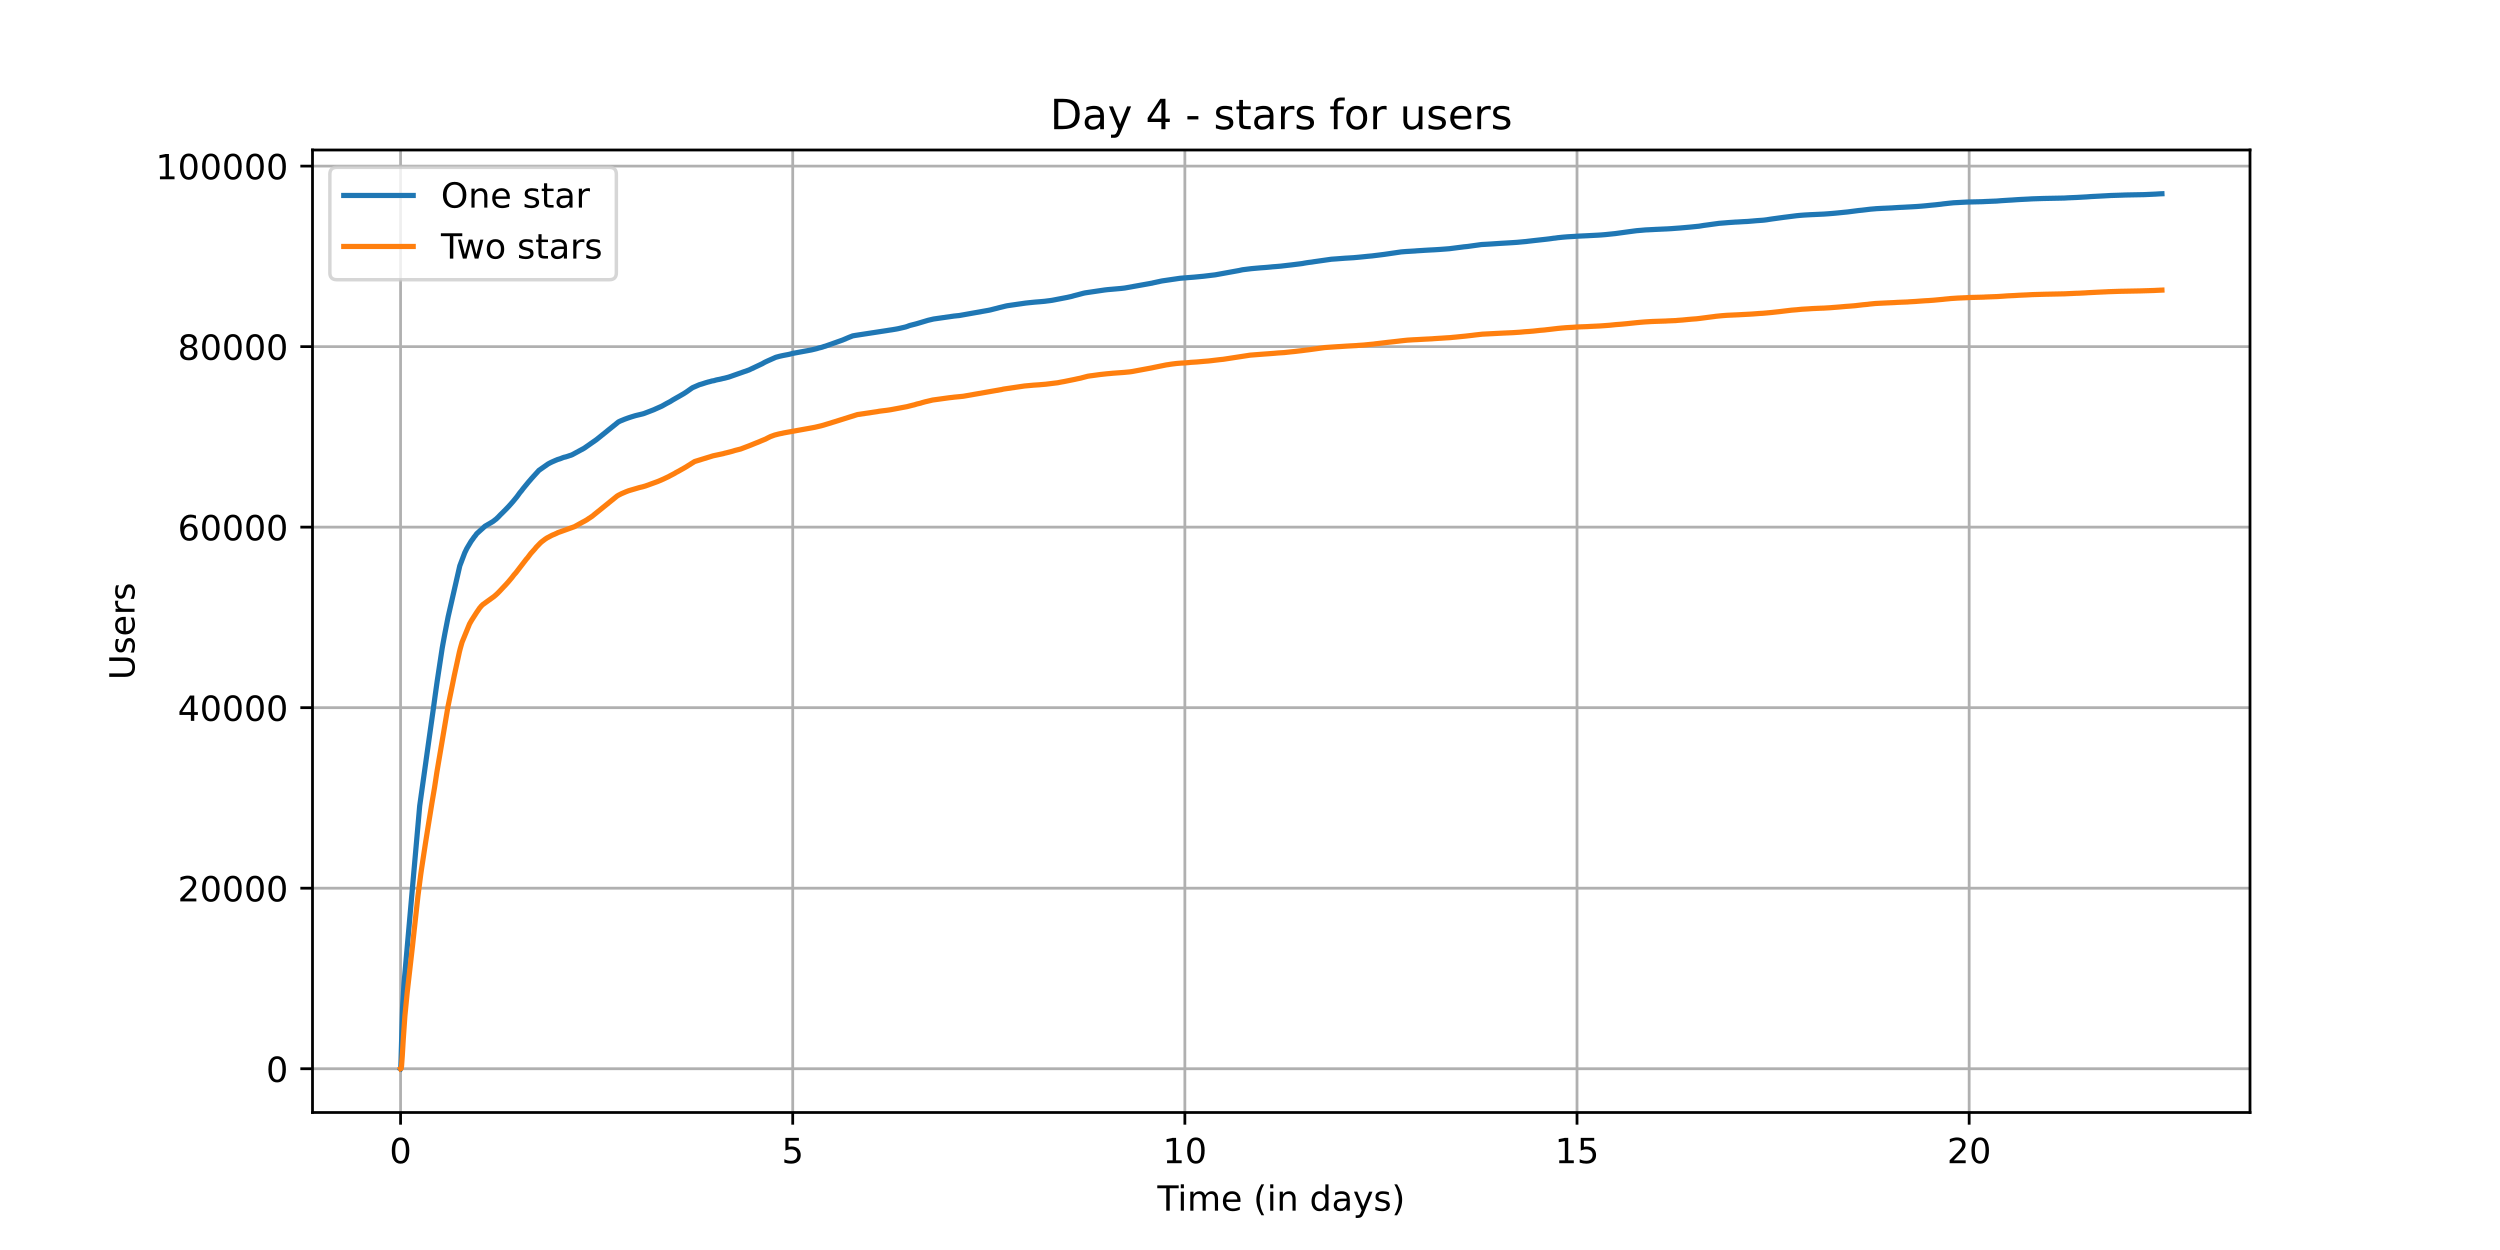 <?xml version="1.0" encoding="utf-8" standalone="no"?>
<!DOCTYPE svg PUBLIC "-//W3C//DTD SVG 1.1//EN"
  "http://www.w3.org/Graphics/SVG/1.1/DTD/svg11.dtd">
<!-- Created with matplotlib (https://matplotlib.org/) -->
<svg height="360pt" version="1.1" viewBox="0 0 720 360" width="720pt" xmlns="http://www.w3.org/2000/svg" xmlns:xlink="http://www.w3.org/1999/xlink">
 <defs>
  <style type="text/css">*{stroke-linecap:butt;stroke-linejoin:round;}</style>
 </defs>
 <g id="figure_1">
  <g id="patch_1">
   <path d="M 0 360 
L 720 360 
L 720 0 
L 0 0 
z
" style="fill:#ffffff;"/>
  </g>
  <g id="axes_1">
   <g id="patch_2">
    <path d="M 90 320.4 
L 648 320.4 
L 648 43.2 
L 90 43.2 
z
" style="fill:#ffffff;"/>
   </g>
   <g id="matplotlib.axis_1">
    <g id="xtick_1">
     <g id="line2d_1">
      <path clip-path="url(#pe12acede98)" d="M 115.364 320.4 
L 115.364 43.2 
" style="fill:none;stroke:#b0b0b0;stroke-linecap:square;stroke-width:0.8;"/>
     </g>
     <g id="line2d_2">
      <defs>
       <path d="M 0 0 
L 0 3.5 
" id="m02de3c7ad0" style="stroke:#000000;stroke-width:0.8;"/>
      </defs>
      <g>
       <use style="stroke:#000000;stroke-width:0.8;" x="115.364" xlink:href="#m02de3c7ad0" y="320.4"/>
      </g>
     </g>
     <g id="text_1">
      <!-- 0 -->
      <g transform="translate(112.182 334.998)scale(0.1 -0.1)">
       <defs>
        <path d="M 31.781 66.406 
Q 24.172 66.406 20.328 58.906 
Q 16.5 51.422 16.5 36.375 
Q 16.5 21.391 20.328 13.891 
Q 24.172 6.391 31.781 6.391 
Q 39.453 6.391 43.281 13.891 
Q 47.125 21.391 47.125 36.375 
Q 47.125 51.422 43.281 58.906 
Q 39.453 66.406 31.781 66.406 
z
M 31.781 74.219 
Q 44.047 74.219 50.516 64.516 
Q 56.984 54.828 56.984 36.375 
Q 56.984 17.969 50.516 8.266 
Q 44.047 -1.422 31.781 -1.422 
Q 19.531 -1.422 13.062 8.266 
Q 6.594 17.969 6.594 36.375 
Q 6.594 54.828 13.062 64.516 
Q 19.531 74.219 31.781 74.219 
z
" id="DejaVuSans-48"/>
       </defs>
       <use xlink:href="#DejaVuSans-48"/>
      </g>
     </g>
    </g>
    <g id="xtick_2">
     <g id="line2d_3">
      <path clip-path="url(#pe12acede98)" d="M 228.303 320.4 
L 228.303 43.2 
" style="fill:none;stroke:#b0b0b0;stroke-linecap:square;stroke-width:0.8;"/>
     </g>
     <g id="line2d_4">
      <g>
       <use style="stroke:#000000;stroke-width:0.8;" x="228.303" xlink:href="#m02de3c7ad0" y="320.4"/>
      </g>
     </g>
     <g id="text_2">
      <!-- 5 -->
      <g transform="translate(225.121 334.998)scale(0.1 -0.1)">
       <defs>
        <path d="M 10.797 72.906 
L 49.516 72.906 
L 49.516 64.594 
L 19.828 64.594 
L 19.828 46.734 
Q 21.969 47.469 24.109 47.828 
Q 26.266 48.188 28.422 48.188 
Q 40.625 48.188 47.75 41.5 
Q 54.891 34.812 54.891 23.391 
Q 54.891 11.625 47.562 5.094 
Q 40.234 -1.422 26.906 -1.422 
Q 22.312 -1.422 17.547 -0.641 
Q 12.797 0.141 7.719 1.703 
L 7.719 11.625 
Q 12.109 9.234 16.797 8.062 
Q 21.484 6.891 26.703 6.891 
Q 35.156 6.891 40.078 11.328 
Q 45.016 15.766 45.016 23.391 
Q 45.016 31 40.078 35.438 
Q 35.156 39.891 26.703 39.891 
Q 22.75 39.891 18.812 39.016 
Q 14.891 38.141 10.797 36.281 
z
" id="DejaVuSans-53"/>
       </defs>
       <use xlink:href="#DejaVuSans-53"/>
      </g>
     </g>
    </g>
    <g id="xtick_3">
     <g id="line2d_5">
      <path clip-path="url(#pe12acede98)" d="M 341.241 320.4 
L 341.241 43.2 
" style="fill:none;stroke:#b0b0b0;stroke-linecap:square;stroke-width:0.8;"/>
     </g>
     <g id="line2d_6">
      <g>
       <use style="stroke:#000000;stroke-width:0.8;" x="341.241" xlink:href="#m02de3c7ad0" y="320.4"/>
      </g>
     </g>
     <g id="text_3">
      <!-- 10 -->
      <g transform="translate(334.879 334.998)scale(0.1 -0.1)">
       <defs>
        <path d="M 12.406 8.297 
L 28.516 8.297 
L 28.516 63.922 
L 10.984 60.406 
L 10.984 69.391 
L 28.422 72.906 
L 38.281 72.906 
L 38.281 8.297 
L 54.391 8.297 
L 54.391 0 
L 12.406 0 
z
" id="DejaVuSans-49"/>
       </defs>
       <use xlink:href="#DejaVuSans-49"/>
       <use x="63.623" xlink:href="#DejaVuSans-48"/>
      </g>
     </g>
    </g>
    <g id="xtick_4">
     <g id="line2d_7">
      <path clip-path="url(#pe12acede98)" d="M 454.18 320.4 
L 454.18 43.2 
" style="fill:none;stroke:#b0b0b0;stroke-linecap:square;stroke-width:0.8;"/>
     </g>
     <g id="line2d_8">
      <g>
       <use style="stroke:#000000;stroke-width:0.8;" x="454.18" xlink:href="#m02de3c7ad0" y="320.4"/>
      </g>
     </g>
     <g id="text_4">
      <!-- 15 -->
      <g transform="translate(447.818 334.998)scale(0.1 -0.1)">
       <use xlink:href="#DejaVuSans-49"/>
       <use x="63.623" xlink:href="#DejaVuSans-53"/>
      </g>
     </g>
    </g>
    <g id="xtick_5">
     <g id="line2d_9">
      <path clip-path="url(#pe12acede98)" d="M 567.119 320.4 
L 567.119 43.2 
" style="fill:none;stroke:#b0b0b0;stroke-linecap:square;stroke-width:0.8;"/>
     </g>
     <g id="line2d_10">
      <g>
       <use style="stroke:#000000;stroke-width:0.8;" x="567.119" xlink:href="#m02de3c7ad0" y="320.4"/>
      </g>
     </g>
     <g id="text_5">
      <!-- 20 -->
      <g transform="translate(560.757 334.998)scale(0.1 -0.1)">
       <defs>
        <path d="M 19.188 8.297 
L 53.609 8.297 
L 53.609 0 
L 7.328 0 
L 7.328 8.297 
Q 12.938 14.109 22.625 23.891 
Q 32.328 33.688 34.812 36.531 
Q 39.547 41.844 41.422 45.531 
Q 43.312 49.219 43.312 52.781 
Q 43.312 58.594 39.234 62.25 
Q 35.156 65.922 28.609 65.922 
Q 23.969 65.922 18.812 64.312 
Q 13.672 62.703 7.812 59.422 
L 7.812 69.391 
Q 13.766 71.781 18.938 73 
Q 24.125 74.219 28.422 74.219 
Q 39.75 74.219 46.484 68.547 
Q 53.219 62.891 53.219 53.422 
Q 53.219 48.922 51.531 44.891 
Q 49.859 40.875 45.406 35.406 
Q 44.188 33.984 37.641 27.219 
Q 31.109 20.453 19.188 8.297 
z
" id="DejaVuSans-50"/>
       </defs>
       <use xlink:href="#DejaVuSans-50"/>
       <use x="63.623" xlink:href="#DejaVuSans-48"/>
      </g>
     </g>
    </g>
    <g id="text_6">
     <!-- Time (in days) -->
     <g transform="translate(333.327 348.677)scale(0.1 -0.1)">
      <defs>
       <path d="M -0.297 72.906 
L 61.375 72.906 
L 61.375 64.594 
L 35.5 64.594 
L 35.5 0 
L 25.594 0 
L 25.594 64.594 
L -0.297 64.594 
z
" id="DejaVuSans-84"/>
       <path d="M 9.422 54.688 
L 18.406 54.688 
L 18.406 0 
L 9.422 0 
z
M 9.422 75.984 
L 18.406 75.984 
L 18.406 64.594 
L 9.422 64.594 
z
" id="DejaVuSans-105"/>
       <path d="M 52 44.188 
Q 55.375 50.25 60.062 53.125 
Q 64.75 56 71.094 56 
Q 79.641 56 84.281 50.016 
Q 88.922 44.047 88.922 33.016 
L 88.922 0 
L 79.891 0 
L 79.891 32.719 
Q 79.891 40.578 77.094 44.375 
Q 74.312 48.188 68.609 48.188 
Q 61.625 48.188 57.562 43.547 
Q 53.516 38.922 53.516 30.906 
L 53.516 0 
L 44.484 0 
L 44.484 32.719 
Q 44.484 40.625 41.703 44.406 
Q 38.922 48.188 33.109 48.188 
Q 26.219 48.188 22.156 43.531 
Q 18.109 38.875 18.109 30.906 
L 18.109 0 
L 9.078 0 
L 9.078 54.688 
L 18.109 54.688 
L 18.109 46.188 
Q 21.188 51.219 25.484 53.609 
Q 29.781 56 35.688 56 
Q 41.656 56 45.828 52.969 
Q 50 49.953 52 44.188 
z
" id="DejaVuSans-109"/>
       <path d="M 56.203 29.594 
L 56.203 25.203 
L 14.891 25.203 
Q 15.484 15.922 20.484 11.062 
Q 25.484 6.203 34.422 6.203 
Q 39.594 6.203 44.453 7.469 
Q 49.312 8.734 54.109 11.281 
L 54.109 2.781 
Q 49.266 0.734 44.188 -0.344 
Q 39.109 -1.422 33.891 -1.422 
Q 20.797 -1.422 13.156 6.188 
Q 5.516 13.812 5.516 26.812 
Q 5.516 40.234 12.766 48.109 
Q 20.016 56 32.328 56 
Q 43.359 56 49.781 48.891 
Q 56.203 41.797 56.203 29.594 
z
M 47.219 32.234 
Q 47.125 39.594 43.094 43.984 
Q 39.062 48.391 32.422 48.391 
Q 24.906 48.391 20.391 44.141 
Q 15.875 39.891 15.188 32.172 
z
" id="DejaVuSans-101"/>
       <path id="DejaVuSans-32"/>
       <path d="M 31 75.875 
Q 24.469 64.656 21.281 53.656 
Q 18.109 42.672 18.109 31.391 
Q 18.109 20.125 21.312 9.062 
Q 24.516 -2 31 -13.188 
L 23.188 -13.188 
Q 15.875 -1.703 12.234 9.375 
Q 8.594 20.453 8.594 31.391 
Q 8.594 42.281 12.203 53.312 
Q 15.828 64.359 23.188 75.875 
z
" id="DejaVuSans-40"/>
       <path d="M 54.891 33.016 
L 54.891 0 
L 45.906 0 
L 45.906 32.719 
Q 45.906 40.484 42.875 44.328 
Q 39.844 48.188 33.797 48.188 
Q 26.516 48.188 22.312 43.547 
Q 18.109 38.922 18.109 30.906 
L 18.109 0 
L 9.078 0 
L 9.078 54.688 
L 18.109 54.688 
L 18.109 46.188 
Q 21.344 51.125 25.703 53.562 
Q 30.078 56 35.797 56 
Q 45.219 56 50.047 50.172 
Q 54.891 44.344 54.891 33.016 
z
" id="DejaVuSans-110"/>
       <path d="M 45.406 46.391 
L 45.406 75.984 
L 54.391 75.984 
L 54.391 0 
L 45.406 0 
L 45.406 8.203 
Q 42.578 3.328 38.25 0.953 
Q 33.938 -1.422 27.875 -1.422 
Q 17.969 -1.422 11.734 6.484 
Q 5.516 14.406 5.516 27.297 
Q 5.516 40.188 11.734 48.094 
Q 17.969 56 27.875 56 
Q 33.938 56 38.25 53.625 
Q 42.578 51.266 45.406 46.391 
z
M 14.797 27.297 
Q 14.797 17.391 18.875 11.75 
Q 22.953 6.109 30.078 6.109 
Q 37.203 6.109 41.297 11.75 
Q 45.406 17.391 45.406 27.297 
Q 45.406 37.203 41.297 42.844 
Q 37.203 48.484 30.078 48.484 
Q 22.953 48.484 18.875 42.844 
Q 14.797 37.203 14.797 27.297 
z
" id="DejaVuSans-100"/>
       <path d="M 34.281 27.484 
Q 23.391 27.484 19.188 25 
Q 14.984 22.516 14.984 16.5 
Q 14.984 11.719 18.141 8.906 
Q 21.297 6.109 26.703 6.109 
Q 34.188 6.109 38.703 11.406 
Q 43.219 16.703 43.219 25.484 
L 43.219 27.484 
z
M 52.203 31.203 
L 52.203 0 
L 43.219 0 
L 43.219 8.297 
Q 40.141 3.328 35.547 0.953 
Q 30.953 -1.422 24.312 -1.422 
Q 15.922 -1.422 10.953 3.297 
Q 6 8.016 6 15.922 
Q 6 25.141 12.172 29.828 
Q 18.359 34.516 30.609 34.516 
L 43.219 34.516 
L 43.219 35.406 
Q 43.219 41.609 39.141 45 
Q 35.062 48.391 27.688 48.391 
Q 23 48.391 18.547 47.266 
Q 14.109 46.141 10.016 43.891 
L 10.016 52.203 
Q 14.938 54.109 19.578 55.047 
Q 24.219 56 28.609 56 
Q 40.484 56 46.344 49.844 
Q 52.203 43.703 52.203 31.203 
z
" id="DejaVuSans-97"/>
       <path d="M 32.172 -5.078 
Q 28.375 -14.844 24.75 -17.812 
Q 21.141 -20.797 15.094 -20.797 
L 7.906 -20.797 
L 7.906 -13.281 
L 13.188 -13.281 
Q 16.891 -13.281 18.938 -11.516 
Q 21 -9.766 23.484 -3.219 
L 25.094 0.875 
L 2.984 54.688 
L 12.5 54.688 
L 29.594 11.922 
L 46.688 54.688 
L 56.203 54.688 
z
" id="DejaVuSans-121"/>
       <path d="M 44.281 53.078 
L 44.281 44.578 
Q 40.484 46.531 36.375 47.5 
Q 32.281 48.484 27.875 48.484 
Q 21.188 48.484 17.844 46.438 
Q 14.5 44.391 14.5 40.281 
Q 14.5 37.156 16.891 35.375 
Q 19.281 33.594 26.516 31.984 
L 29.594 31.297 
Q 39.156 29.25 43.188 25.516 
Q 47.219 21.781 47.219 15.094 
Q 47.219 7.469 41.188 3.016 
Q 35.156 -1.422 24.609 -1.422 
Q 20.219 -1.422 15.453 -0.562 
Q 10.688 0.297 5.422 2 
L 5.422 11.281 
Q 10.406 8.688 15.234 7.391 
Q 20.062 6.109 24.812 6.109 
Q 31.156 6.109 34.562 8.281 
Q 37.984 10.453 37.984 14.406 
Q 37.984 18.062 35.516 20.016 
Q 33.062 21.969 24.703 23.781 
L 21.578 24.516 
Q 13.234 26.266 9.516 29.906 
Q 5.812 33.547 5.812 39.891 
Q 5.812 47.609 11.281 51.797 
Q 16.75 56 26.812 56 
Q 31.781 56 36.172 55.266 
Q 40.578 54.547 44.281 53.078 
z
" id="DejaVuSans-115"/>
       <path d="M 8.016 75.875 
L 15.828 75.875 
Q 23.141 64.359 26.781 53.312 
Q 30.422 42.281 30.422 31.391 
Q 30.422 20.453 26.781 9.375 
Q 23.141 -1.703 15.828 -13.188 
L 8.016 -13.188 
Q 14.5 -2 17.703 9.062 
Q 20.906 20.125 20.906 31.391 
Q 20.906 42.672 17.703 53.656 
Q 14.5 64.656 8.016 75.875 
z
" id="DejaVuSans-41"/>
      </defs>
      <use xlink:href="#DejaVuSans-84"/>
      <use x="57.959" xlink:href="#DejaVuSans-105"/>
      <use x="85.742" xlink:href="#DejaVuSans-109"/>
      <use x="183.154" xlink:href="#DejaVuSans-101"/>
      <use x="244.678" xlink:href="#DejaVuSans-32"/>
      <use x="276.465" xlink:href="#DejaVuSans-40"/>
      <use x="315.479" xlink:href="#DejaVuSans-105"/>
      <use x="343.262" xlink:href="#DejaVuSans-110"/>
      <use x="406.641" xlink:href="#DejaVuSans-32"/>
      <use x="438.428" xlink:href="#DejaVuSans-100"/>
      <use x="501.904" xlink:href="#DejaVuSans-97"/>
      <use x="563.184" xlink:href="#DejaVuSans-121"/>
      <use x="622.363" xlink:href="#DejaVuSans-115"/>
      <use x="674.463" xlink:href="#DejaVuSans-41"/>
     </g>
    </g>
   </g>
   <g id="matplotlib.axis_2">
    <g id="ytick_1">
     <g id="line2d_11">
      <path clip-path="url(#pe12acede98)" d="M 90 307.8 
L 648 307.8 
" style="fill:none;stroke:#b0b0b0;stroke-linecap:square;stroke-width:0.8;"/>
     </g>
     <g id="line2d_12">
      <defs>
       <path d="M 0 0 
L -3.5 0 
" id="m8608acb007" style="stroke:#000000;stroke-width:0.8;"/>
      </defs>
      <g>
       <use style="stroke:#000000;stroke-width:0.8;" x="90" xlink:href="#m8608acb007" y="307.8"/>
      </g>
     </g>
     <g id="text_7">
      <!-- 0 -->
      <g transform="translate(76.638 311.599)scale(0.1 -0.1)">
       <use xlink:href="#DejaVuSans-48"/>
      </g>
     </g>
    </g>
    <g id="ytick_2">
     <g id="line2d_13">
      <path clip-path="url(#pe12acede98)" d="M 90 255.807 
L 648 255.807 
" style="fill:none;stroke:#b0b0b0;stroke-linecap:square;stroke-width:0.8;"/>
     </g>
     <g id="line2d_14">
      <g>
       <use style="stroke:#000000;stroke-width:0.8;" x="90" xlink:href="#m8608acb007" y="255.807"/>
      </g>
     </g>
     <g id="text_8">
      <!-- 20000 -->
      <g transform="translate(51.188 259.606)scale(0.1 -0.1)">
       <use xlink:href="#DejaVuSans-50"/>
       <use x="63.623" xlink:href="#DejaVuSans-48"/>
       <use x="127.246" xlink:href="#DejaVuSans-48"/>
       <use x="190.869" xlink:href="#DejaVuSans-48"/>
       <use x="254.492" xlink:href="#DejaVuSans-48"/>
      </g>
     </g>
    </g>
    <g id="ytick_3">
     <g id="line2d_15">
      <path clip-path="url(#pe12acede98)" d="M 90 203.814 
L 648 203.814 
" style="fill:none;stroke:#b0b0b0;stroke-linecap:square;stroke-width:0.8;"/>
     </g>
     <g id="line2d_16">
      <g>
       <use style="stroke:#000000;stroke-width:0.8;" x="90" xlink:href="#m8608acb007" y="203.814"/>
      </g>
     </g>
     <g id="text_9">
      <!-- 40000 -->
      <g transform="translate(51.188 207.613)scale(0.1 -0.1)">
       <defs>
        <path d="M 37.797 64.312 
L 12.891 25.391 
L 37.797 25.391 
z
M 35.203 72.906 
L 47.609 72.906 
L 47.609 25.391 
L 58.016 25.391 
L 58.016 17.188 
L 47.609 17.188 
L 47.609 0 
L 37.797 0 
L 37.797 17.188 
L 4.891 17.188 
L 4.891 26.703 
z
" id="DejaVuSans-52"/>
       </defs>
       <use xlink:href="#DejaVuSans-52"/>
       <use x="63.623" xlink:href="#DejaVuSans-48"/>
       <use x="127.246" xlink:href="#DejaVuSans-48"/>
       <use x="190.869" xlink:href="#DejaVuSans-48"/>
       <use x="254.492" xlink:href="#DejaVuSans-48"/>
      </g>
     </g>
    </g>
    <g id="ytick_4">
     <g id="line2d_17">
      <path clip-path="url(#pe12acede98)" d="M 90 151.821 
L 648 151.821 
" style="fill:none;stroke:#b0b0b0;stroke-linecap:square;stroke-width:0.8;"/>
     </g>
     <g id="line2d_18">
      <g>
       <use style="stroke:#000000;stroke-width:0.8;" x="90" xlink:href="#m8608acb007" y="151.821"/>
      </g>
     </g>
     <g id="text_10">
      <!-- 60000 -->
      <g transform="translate(51.188 155.62)scale(0.1 -0.1)">
       <defs>
        <path d="M 33.016 40.375 
Q 26.375 40.375 22.484 35.828 
Q 18.609 31.297 18.609 23.391 
Q 18.609 15.531 22.484 10.953 
Q 26.375 6.391 33.016 6.391 
Q 39.656 6.391 43.531 10.953 
Q 47.406 15.531 47.406 23.391 
Q 47.406 31.297 43.531 35.828 
Q 39.656 40.375 33.016 40.375 
z
M 52.594 71.297 
L 52.594 62.312 
Q 48.875 64.062 45.094 64.984 
Q 41.312 65.922 37.594 65.922 
Q 27.828 65.922 22.672 59.328 
Q 17.531 52.734 16.797 39.406 
Q 19.672 43.656 24.016 45.922 
Q 28.375 48.188 33.594 48.188 
Q 44.578 48.188 50.953 41.516 
Q 57.328 34.859 57.328 23.391 
Q 57.328 12.156 50.688 5.359 
Q 44.047 -1.422 33.016 -1.422 
Q 20.359 -1.422 13.672 8.266 
Q 6.984 17.969 6.984 36.375 
Q 6.984 53.656 15.188 63.938 
Q 23.391 74.219 37.203 74.219 
Q 40.922 74.219 44.703 73.484 
Q 48.484 72.75 52.594 71.297 
z
" id="DejaVuSans-54"/>
       </defs>
       <use xlink:href="#DejaVuSans-54"/>
       <use x="63.623" xlink:href="#DejaVuSans-48"/>
       <use x="127.246" xlink:href="#DejaVuSans-48"/>
       <use x="190.869" xlink:href="#DejaVuSans-48"/>
       <use x="254.492" xlink:href="#DejaVuSans-48"/>
      </g>
     </g>
    </g>
    <g id="ytick_5">
     <g id="line2d_19">
      <path clip-path="url(#pe12acede98)" d="M 90 99.828 
L 648 99.828 
" style="fill:none;stroke:#b0b0b0;stroke-linecap:square;stroke-width:0.8;"/>
     </g>
     <g id="line2d_20">
      <g>
       <use style="stroke:#000000;stroke-width:0.8;" x="90" xlink:href="#m8608acb007" y="99.828"/>
      </g>
     </g>
     <g id="text_11">
      <!-- 80000 -->
      <g transform="translate(51.188 103.627)scale(0.1 -0.1)">
       <defs>
        <path d="M 31.781 34.625 
Q 24.75 34.625 20.719 30.859 
Q 16.703 27.094 16.703 20.516 
Q 16.703 13.922 20.719 10.156 
Q 24.75 6.391 31.781 6.391 
Q 38.812 6.391 42.859 10.172 
Q 46.922 13.969 46.922 20.516 
Q 46.922 27.094 42.891 30.859 
Q 38.875 34.625 31.781 34.625 
z
M 21.922 38.812 
Q 15.578 40.375 12.031 44.719 
Q 8.5 49.078 8.5 55.328 
Q 8.5 64.062 14.719 69.141 
Q 20.953 74.219 31.781 74.219 
Q 42.672 74.219 48.875 69.141 
Q 55.078 64.062 55.078 55.328 
Q 55.078 49.078 51.531 44.719 
Q 48 40.375 41.703 38.812 
Q 48.828 37.156 52.797 32.312 
Q 56.781 27.484 56.781 20.516 
Q 56.781 9.906 50.312 4.234 
Q 43.844 -1.422 31.781 -1.422 
Q 19.734 -1.422 13.25 4.234 
Q 6.781 9.906 6.781 20.516 
Q 6.781 27.484 10.781 32.312 
Q 14.797 37.156 21.922 38.812 
z
M 18.312 54.391 
Q 18.312 48.734 21.844 45.562 
Q 25.391 42.391 31.781 42.391 
Q 38.141 42.391 41.719 45.562 
Q 45.312 48.734 45.312 54.391 
Q 45.312 60.062 41.719 63.234 
Q 38.141 66.406 31.781 66.406 
Q 25.391 66.406 21.844 63.234 
Q 18.312 60.062 18.312 54.391 
z
" id="DejaVuSans-56"/>
       </defs>
       <use xlink:href="#DejaVuSans-56"/>
       <use x="63.623" xlink:href="#DejaVuSans-48"/>
       <use x="127.246" xlink:href="#DejaVuSans-48"/>
       <use x="190.869" xlink:href="#DejaVuSans-48"/>
       <use x="254.492" xlink:href="#DejaVuSans-48"/>
      </g>
     </g>
    </g>
    <g id="ytick_6">
     <g id="line2d_21">
      <path clip-path="url(#pe12acede98)" d="M 90 47.835 
L 648 47.835 
" style="fill:none;stroke:#b0b0b0;stroke-linecap:square;stroke-width:0.8;"/>
     </g>
     <g id="line2d_22">
      <g>
       <use style="stroke:#000000;stroke-width:0.8;" x="90" xlink:href="#m8608acb007" y="47.835"/>
      </g>
     </g>
     <g id="text_12">
      <!-- 100000 -->
      <g transform="translate(44.825 51.634)scale(0.1 -0.1)">
       <use xlink:href="#DejaVuSans-49"/>
       <use x="63.623" xlink:href="#DejaVuSans-48"/>
       <use x="127.246" xlink:href="#DejaVuSans-48"/>
       <use x="190.869" xlink:href="#DejaVuSans-48"/>
       <use x="254.492" xlink:href="#DejaVuSans-48"/>
       <use x="318.115" xlink:href="#DejaVuSans-48"/>
      </g>
     </g>
    </g>
    <g id="text_13">
     <!-- Users -->
     <g transform="translate(38.745 195.801)rotate(-90)scale(0.1 -0.1)">
      <defs>
       <path d="M 8.688 72.906 
L 18.609 72.906 
L 18.609 28.609 
Q 18.609 16.891 22.844 11.734 
Q 27.094 6.594 36.625 6.594 
Q 46.094 6.594 50.344 11.734 
Q 54.594 16.891 54.594 28.609 
L 54.594 72.906 
L 64.5 72.906 
L 64.5 27.391 
Q 64.5 13.141 57.438 5.859 
Q 50.391 -1.422 36.625 -1.422 
Q 22.797 -1.422 15.734 5.859 
Q 8.688 13.141 8.688 27.391 
z
" id="DejaVuSans-85"/>
       <path d="M 41.109 46.297 
Q 39.594 47.172 37.812 47.578 
Q 36.031 48 33.891 48 
Q 26.266 48 22.188 43.047 
Q 18.109 38.094 18.109 28.812 
L 18.109 0 
L 9.078 0 
L 9.078 54.688 
L 18.109 54.688 
L 18.109 46.188 
Q 20.953 51.172 25.484 53.578 
Q 30.031 56 36.531 56 
Q 37.453 56 38.578 55.875 
Q 39.703 55.766 41.062 55.516 
z
" id="DejaVuSans-114"/>
      </defs>
      <use xlink:href="#DejaVuSans-85"/>
      <use x="73.193" xlink:href="#DejaVuSans-115"/>
      <use x="125.293" xlink:href="#DejaVuSans-101"/>
      <use x="186.816" xlink:href="#DejaVuSans-114"/>
      <use x="227.93" xlink:href="#DejaVuSans-115"/>
     </g>
    </g>
   </g>
   <g id="line2d_23">
    <path clip-path="url(#pe12acede98)" d="M 115.364 307.8 
L 115.41 307.709 
L 115.488 305.629 
L 115.938 290.12 
L 116.343 283.379 
L 120.871 232.098 
L 123.557 212.939 
L 124.797 204.167 
L 125.376 199.951 
L 125.889 196.324 
L 127.342 186.726 
L 127.506 185.79 
L 128.118 182.468 
L 129.065 177.622 
L 132.42 162.963 
L 133.851 159.193 
L 134.458 157.946 
L 135.609 156.014 
L 135.702 155.868 
L 136.044 155.398 
L 136.16 155.245 
L 136.548 154.678 
L 136.92 154.231 
L 137.293 153.708 
L 139.686 151.54 
L 140.33 151.171 
L 140.602 150.999 
L 140.804 150.895 
L 141.285 150.607 
L 141.642 150.394 
L 142.009 150.167 
L 142.433 149.84 
L 142.682 149.64 
L 142.899 149.486 
L 143.271 149.12 
L 143.473 148.935 
L 143.768 148.623 
L 144.279 148.093 
L 144.466 147.921 
L 145.74 146.642 
L 146.561 145.782 
L 147.73 144.464 
L 148.647 143.343 
L 148.765 143.203 
L 149.138 142.709 
L 149.681 141.95 
L 149.991 141.573 
L 150.217 141.31 
L 150.643 140.733 
L 152.083 138.979 
L 152.319 138.698 
L 152.798 138.152 
L 152.971 137.939 
L 153.716 137.109 
L 155.113 135.578 
L 155.192 135.477 
L 157.868 133.605 
L 158.07 133.501 
L 158.357 133.345 
L 158.916 133.067 
L 159.987 132.596 
L 160.251 132.487 
L 160.561 132.355 
L 161.261 132.141 
L 161.556 132.032 
L 162.006 131.848 
L 162.41 131.705 
L 162.901 131.595 
L 163.551 131.393 
L 164.142 131.187 
L 164.391 131.122 
L 164.826 130.94 
L 168.152 129.136 
L 168.354 129.006 
L 171.759 126.625 
L 171.992 126.443 
L 178.101 121.519 
L 178.318 121.413 
L 178.63 121.259 
L 179.92 120.729 
L 180.464 120.531 
L 180.651 120.461 
L 181.257 120.251 
L 181.956 120.024 
L 182.764 119.777 
L 183.106 119.679 
L 184.583 119.325 
L 185.065 119.206 
L 185.454 119.096 
L 187.909 118.153 
L 188.376 117.971 
L 188.594 117.864 
L 190.521 117.009 
L 190.723 116.907 
L 191.952 116.211 
L 192.574 115.888 
L 193.056 115.631 
L 193.445 115.384 
L 193.756 115.186 
L 195.139 114.396 
L 195.434 114.235 
L 196.927 113.372 
L 197.643 112.909 
L 197.969 112.686 
L 199.104 111.885 
L 199.462 111.648 
L 201.188 110.897 
L 201.437 110.79 
L 201.997 110.632 
L 202.712 110.403 
L 203.101 110.271 
L 203.94 110.021 
L 204.22 109.956 
L 204.639 109.847 
L 204.997 109.735 
L 205.634 109.626 
L 206.256 109.436 
L 206.753 109.332 
L 207.142 109.262 
L 207.64 109.153 
L 208.137 109.025 
L 208.668 108.916 
L 209.869 108.602 
L 215.762 106.532 
L 216.182 106.324 
L 219.587 104.723 
L 219.743 104.624 
L 220.24 104.343 
L 221.095 103.94 
L 223.428 102.903 
L 224.485 102.615 
L 225.465 102.399 
L 226.009 102.292 
L 226.834 102.134 
L 227.347 102.03 
L 227.844 101.9 
L 228.248 101.79 
L 233.58 100.8 
L 233.875 100.735 
L 235.15 100.428 
L 235.958 100.189 
L 236.254 100.124 
L 236.768 99.989 
L 237.36 99.781 
L 237.655 99.711 
L 242.428 98.018 
L 242.661 97.935 
L 243.905 97.407 
L 244.449 97.179 
L 244.885 97.002 
L 245.087 96.929 
L 245.554 96.739 
L 246.3 96.604 
L 255.499 95.19 
L 256.137 95.083 
L 256.712 95.003 
L 257.38 94.894 
L 258.096 94.771 
L 258.671 94.662 
L 260.368 94.272 
L 260.834 94.16 
L 261.472 93.945 
L 261.736 93.833 
L 262.063 93.726 
L 263.571 93.342 
L 263.976 93.232 
L 264.24 93.157 
L 267.289 92.245 
L 268.643 91.927 
L 268.876 91.873 
L 274.724 91.031 
L 275.765 90.921 
L 276.247 90.875 
L 284.49 89.406 
L 284.708 89.367 
L 285.236 89.258 
L 286.449 88.946 
L 286.931 88.829 
L 287.351 88.722 
L 287.615 88.644 
L 289.092 88.285 
L 289.605 88.153 
L 290.134 88.044 
L 295.374 87.287 
L 296.369 87.178 
L 298.063 87.009 
L 299.447 86.9 
L 300.863 86.772 
L 301.671 86.666 
L 302.184 86.606 
L 302.961 86.497 
L 307.423 85.636 
L 307.874 85.532 
L 308.371 85.423 
L 308.853 85.303 
L 309.195 85.194 
L 310.423 84.88 
L 312.04 84.448 
L 312.568 84.339 
L 318.071 83.523 
L 318.974 83.414 
L 320.311 83.299 
L 321.539 83.19 
L 323 83.06 
L 323.917 82.951 
L 331.83 81.534 
L 332.079 81.464 
L 334.255 80.991 
L 334.675 80.905 
L 339.883 80.138 
L 341.189 80.029 
L 342.432 79.93 
L 343.878 79.821 
L 345.417 79.673 
L 346.567 79.563 
L 349.01 79.27 
L 349.943 79.16 
L 356.893 77.9 
L 357.344 77.796 
L 357.872 77.686 
L 360.422 77.369 
L 361.62 77.26 
L 363.05 77.135 
L 364.558 77.026 
L 365.025 76.985 
L 366.161 76.878 
L 366.394 76.849 
L 367.609 76.758 
L 368.868 76.649 
L 369.412 76.584 
L 370.314 76.478 
L 370.827 76.418 
L 371.806 76.309 
L 374.387 75.986 
L 375.164 75.88 
L 375.568 75.799 
L 376.19 75.693 
L 376.827 75.594 
L 377.745 75.485 
L 378.414 75.375 
L 383.421 74.658 
L 384.96 74.549 
L 386.173 74.455 
L 387.572 74.349 
L 387.976 74.328 
L 389.764 74.219 
L 391.147 74.096 
L 392.266 73.987 
L 393.976 73.81 
L 395.174 73.701 
L 395.734 73.628 
L 396.635 73.519 
L 397.195 73.449 
L 398.034 73.342 
L 398.595 73.272 
L 403.54 72.55 
L 404.877 72.44 
L 405.872 72.383 
L 407.598 72.277 
L 408.065 72.232 
L 409.775 72.126 
L 410.194 72.097 
L 412.077 71.988 
L 412.994 71.944 
L 414.72 71.835 
L 415.964 71.741 
L 417.378 71.632 
L 420.146 71.276 
L 421.016 71.167 
L 421.576 71.091 
L 422.695 70.982 
L 426.63 70.431 
L 428.574 70.322 
L 429.615 70.257 
L 431.232 70.147 
L 432.335 70.075 
L 434.216 69.966 
L 435.242 69.903 
L 436.89 69.794 
L 438.351 69.659 
L 439.548 69.55 
L 440.092 69.482 
L 442.191 69.24 
L 443.186 69.131 
L 445.207 68.907 
L 446.125 68.798 
L 446.7 68.718 
L 447.463 68.608 
L 447.914 68.569 
L 448.629 68.46 
L 448.925 68.432 
L 449.951 68.323 
L 451.319 68.208 
L 453.169 68.099 
L 453.604 68.07 
L 454.677 68.003 
L 457.009 67.894 
L 457.988 67.842 
L 460.103 67.732 
L 461.16 67.665 
L 462.45 67.556 
L 464.144 67.381 
L 465.202 67.272 
L 469.15 66.729 
L 469.974 66.62 
L 470.549 66.542 
L 471.389 66.433 
L 472.663 66.329 
L 473.892 66.219 
L 474.824 66.175 
L 476.907 66.066 
L 477.824 66.024 
L 480.234 65.915 
L 481.26 65.853 
L 482.721 65.744 
L 483.887 65.658 
L 485.115 65.549 
L 485.41 65.523 
L 486.654 65.414 
L 488.286 65.25 
L 489.359 65.143 
L 490.028 65.031 
L 490.665 64.925 
L 491.24 64.849 
L 495.126 64.316 
L 496.526 64.207 
L 497.831 64.098 
L 499.37 63.994 
L 499.603 63.971 
L 500.49 63.934 
L 502.277 63.825 
L 503.194 63.784 
L 504.532 63.674 
L 505.994 63.544 
L 507.595 63.435 
L 508.092 63.386 
L 508.916 63.282 
L 509.273 63.219 
L 509.988 63.11 
L 510.346 63.056 
L 513.813 62.582 
L 514.684 62.473 
L 517.39 62.128 
L 518.525 62.018 
L 519.769 61.925 
L 521.666 61.818 
L 522.039 61.805 
L 524.386 61.696 
L 525.303 61.654 
L 526.78 61.545 
L 528.054 61.441 
L 529.22 61.332 
L 530.976 61.153 
L 532.096 61.044 
L 535.205 60.641 
L 536.294 60.531 
L 538.735 60.238 
L 539.995 60.134 
L 540.29 60.102 
L 542.327 59.993 
L 542.716 59.978 
L 545.047 59.868 
L 545.343 59.842 
L 547.146 59.733 
L 548.001 59.699 
L 549.975 59.59 
L 550.364 59.572 
L 552.195 59.463 
L 553.392 59.372 
L 554.573 59.263 
L 556.283 59.091 
L 557.465 58.982 
L 557.993 58.917 
L 559.035 58.808 
L 559.642 58.719 
L 561.57 58.506 
L 562.659 58.397 
L 563.607 58.348 
L 565.629 58.238 
L 566.593 58.189 
L 571.116 58.08 
L 571.551 58.049 
L 574.179 57.94 
L 575.018 57.908 
L 576.324 57.799 
L 576.743 57.773 
L 578.438 57.664 
L 579.433 57.609 
L 581.003 57.5 
L 582.014 57.443 
L 584.191 57.334 
L 585.217 57.271 
L 588.482 57.162 
L 589.228 57.147 
L 594.514 57.037 
L 595.54 56.975 
L 598.073 56.866 
L 599.037 56.814 
L 600.98 56.705 
L 602.239 56.608 
L 604.37 56.499 
L 605.349 56.445 
L 607.355 56.336 
L 607.791 56.307 
L 611.195 56.198 
L 612.081 56.161 
L 617.537 56.052 
L 618.439 56.013 
L 620.802 55.904 
L 621.921 55.829 
L 622.636 55.8 
L 622.636 55.8 
" style="fill:none;stroke:#1f77b4;stroke-linecap:square;stroke-width:1.5;"/>
   </g>
   <g id="line2d_24">
    <path clip-path="url(#pe12acede98)" d="M 115.364 307.8 
L 115.519 307.722 
L 115.643 307.044 
L 115.859 304.098 
L 116.125 299.608 
L 116.607 292.618 
L 117.291 285.672 
L 118.776 272.653 
L 119.024 270.329 
L 120.374 258.011 
L 121.166 251.892 
L 121.367 250.491 
L 122.516 242.962 
L 122.888 240.609 
L 122.888 240.609 
L 123.463 237.011 
L 123.852 234.607 
L 124.412 231.144 
L 125.127 226.946 
L 125.433 224.954 
L 125.811 222.453 
L 129.034 203.403 
L 130.338 197.021 
L 130.819 194.616 
L 132.311 187.745 
L 132.56 186.768 
L 133.074 184.956 
L 135.189 179.777 
L 135.267 179.614 
L 135.811 178.66 
L 137.06 176.705 
L 137.324 176.294 
L 137.665 175.808 
L 138.138 175.111 
L 138.522 174.656 
L 138.605 174.552 
L 139.024 174.136 
L 142.014 171.984 
L 142.258 171.81 
L 142.806 171.339 
L 143.256 170.923 
L 143.579 170.601 
L 143.675 170.492 
L 143.877 170.297 
L 144.637 169.48 
L 145.832 168.219 
L 145.911 168.115 
L 146.3 167.697 
L 147.4 166.384 
L 147.606 166.124 
L 148.025 165.565 
L 148.523 165.011 
L 148.61 164.907 
L 151.585 161.034 
L 151.931 160.649 
L 152.862 159.409 
L 154.073 158.06 
L 154.399 157.636 
L 155.552 156.443 
L 155.702 156.297 
L 155.997 156.04 
L 156.64 155.551 
L 156.78 155.442 
L 157.029 155.258 
L 157.604 154.881 
L 157.837 154.774 
L 158.76 154.275 
L 159.298 154.015 
L 159.469 153.963 
L 159.708 153.859 
L 160.189 153.635 
L 160.421 153.542 
L 160.641 153.404 
L 161.416 153.136 
L 165.448 151.683 
L 167.81 150.37 
L 168.059 150.243 
L 168.246 150.144 
L 168.603 149.944 
L 169.039 149.686 
L 169.676 149.252 
L 170.453 148.745 
L 177.697 142.883 
L 178.116 142.628 
L 178.972 142.192 
L 179.392 142.01 
L 179.905 141.791 
L 180.293 141.622 
L 180.542 141.529 
L 181.023 141.339 
L 184.117 140.429 
L 184.552 140.32 
L 184.987 140.224 
L 185.889 139.961 
L 189.417 138.68 
L 189.93 138.464 
L 191.096 137.957 
L 191.796 137.621 
L 192.574 137.255 
L 192.932 137.052 
L 193.849 136.574 
L 194.362 136.298 
L 194.626 136.121 
L 195.248 135.799 
L 197.347 134.614 
L 200.053 132.921 
L 205.355 131.278 
L 205.852 131.169 
L 208.34 130.639 
L 208.699 130.522 
L 209.183 130.415 
L 210.724 130.02 
L 211.098 129.911 
L 211.735 129.711 
L 213.134 129.362 
L 213.352 129.3 
L 215.715 128.401 
L 216.182 128.216 
L 217.784 127.561 
L 218.219 127.397 
L 218.67 127.212 
L 219.245 126.963 
L 220.505 126.446 
L 220.785 126.292 
L 221.204 126.076 
L 221.546 125.91 
L 221.842 125.759 
L 222.122 125.653 
L 223.086 125.297 
L 224.268 124.992 
L 224.687 124.901 
L 225.247 124.795 
L 225.714 124.68 
L 226.305 124.571 
L 233.922 123.199 
L 234.699 123.053 
L 236.363 122.663 
L 236.892 122.52 
L 237.282 122.411 
L 237.997 122.19 
L 238.261 122.109 
L 239.116 121.86 
L 239.8 121.634 
L 240.173 121.524 
L 246.938 119.398 
L 252.675 118.543 
L 253.236 118.433 
L 253.797 118.363 
L 254.64 118.257 
L 255.155 118.197 
L 255.935 118.088 
L 256.587 117.984 
L 261.223 117.113 
L 261.472 117.048 
L 262.872 116.692 
L 263.354 116.582 
L 264.053 116.356 
L 265.08 116.122 
L 265.36 116.029 
L 265.562 115.961 
L 265.967 115.852 
L 266.512 115.699 
L 267.009 115.589 
L 268.596 115.21 
L 269.188 115.129 
L 273.324 114.555 
L 274.288 114.448 
L 274.864 114.373 
L 276.418 114.227 
L 277.444 114.118 
L 288.626 112.155 
L 288.952 112.064 
L 295.048 111.165 
L 296.26 111.056 
L 297.706 110.923 
L 299.338 110.814 
L 299.82 110.767 
L 301.158 110.658 
L 303.677 110.346 
L 304.594 110.237 
L 305.449 110.065 
L 306.055 109.956 
L 306.428 109.891 
L 309.553 109.257 
L 309.848 109.189 
L 310.345 109.08 
L 311.247 108.895 
L 311.636 108.786 
L 313.268 108.36 
L 313.952 108.251 
L 314.496 108.183 
L 315.257 108.079 
L 315.491 108.048 
L 316.252 107.939 
L 316.827 107.863 
L 318.834 107.642 
L 320.047 107.536 
L 320.358 107.502 
L 321.772 107.395 
L 322.207 107.364 
L 323.715 107.255 
L 325.301 107.104 
L 326.078 106.995 
L 331.659 105.958 
L 332.592 105.76 
L 335.935 105.084 
L 336.494 105.009 
L 337.131 104.902 
L 337.707 104.822 
L 338.546 104.718 
L 338.857 104.681 
L 340.194 104.572 
L 341.126 104.525 
L 342.417 104.416 
L 342.93 104.359 
L 344.702 104.25 
L 346.179 104.117 
L 347.438 104.011 
L 347.858 103.982 
L 348.837 103.873 
L 351.233 103.587 
L 352.29 103.478 
L 360.049 102.282 
L 361.449 102.173 
L 362.739 102.071 
L 364.17 101.962 
L 365.32 101.879 
L 366.768 101.77 
L 368.138 101.65 
L 369.863 101.541 
L 371.806 101.33 
L 372.91 101.221 
L 375.18 100.951 
L 376.003 100.842 
L 376.532 100.779 
L 377.387 100.67 
L 381.508 100.098 
L 383.048 99.989 
L 383.483 99.958 
L 385.116 99.849 
L 386.111 99.794 
L 387.743 99.685 
L 388.722 99.63 
L 390.665 99.524 
L 391.131 99.482 
L 392.732 99.373 
L 394.412 99.206 
L 395.547 99.1 
L 396.153 99.014 
L 397.133 98.905 
L 399.683 98.593 
L 400.694 98.484 
L 402.716 98.255 
L 403.602 98.146 
L 405.344 97.964 
L 407.07 97.855 
L 407.987 97.813 
L 409.946 97.704 
L 410.35 97.683 
L 412.466 97.576 
L 412.948 97.532 
L 414.658 97.423 
L 415.062 97.402 
L 416.632 97.293 
L 417.627 97.238 
L 418.669 97.132 
L 419.119 97.095 
L 420.845 96.921 
L 421.949 96.812 
L 423.955 96.586 
L 424.81 96.477 
L 426.926 96.238 
L 429.102 96.128 
L 430.066 96.076 
L 432.195 95.967 
L 433.143 95.92 
L 435.537 95.814 
L 435.942 95.79 
L 437.605 95.681 
L 438.056 95.645 
L 439.206 95.536 
L 440.279 95.466 
L 441.585 95.356 
L 443.512 95.143 
L 444.818 95.037 
L 445.378 94.966 
L 446.374 94.857 
L 448.66 94.584 
L 449.78 94.475 
L 451.07 94.368 
L 453.076 94.259 
L 454.273 94.168 
L 457.18 94.059 
L 458.175 94.002 
L 460.491 93.893 
L 460.911 93.869 
L 462.061 93.786 
L 463.554 93.677 
L 465.389 93.485 
L 466.881 93.375 
L 468.466 93.225 
L 469.524 93.115 
L 471.264 92.933 
L 472.415 92.824 
L 473.752 92.715 
L 475.524 92.606 
L 476.425 92.567 
L 479.736 92.458 
L 480.156 92.429 
L 482.628 92.323 
L 483.125 92.273 
L 484.587 92.164 
L 486.172 92.008 
L 487.431 91.899 
L 488.582 91.816 
L 489.53 91.706 
L 492.748 91.285 
L 493.588 91.179 
L 494.178 91.095 
L 495.888 90.924 
L 497.272 90.815 
L 498.204 90.768 
L 500.614 90.659 
L 501.624 90.602 
L 503.738 90.492 
L 504.781 90.43 
L 506.18 90.321 
L 506.631 90.284 
L 507.579 90.235 
L 508.807 90.128 
L 509.289 90.082 
L 510.47 89.972 
L 510.797 89.933 
L 512.834 89.707 
L 513.704 89.598 
L 515.991 89.325 
L 517.359 89.216 
L 518.945 89.06 
L 520.826 88.951 
L 521.945 88.873 
L 524.386 88.764 
L 525.225 88.735 
L 527.059 88.626 
L 528.35 88.524 
L 529.733 88.415 
L 530.215 88.371 
L 531.427 88.262 
L 532.609 88.179 
L 533.915 88.069 
L 534.397 88.025 
L 536.605 87.765 
L 537.833 87.656 
L 538.424 87.573 
L 540.104 87.407 
L 542.218 87.297 
L 543.151 87.251 
L 545.545 87.141 
L 546.586 87.076 
L 549.338 86.97 
L 549.804 86.926 
L 551.729 86.816 
L 552.988 86.72 
L 554.527 86.611 
L 555.459 86.564 
L 556.936 86.455 
L 558.429 86.315 
L 559.611 86.208 
L 560.139 86.143 
L 561.29 86.037 
L 561.803 85.979 
L 563.405 85.873 
L 563.841 85.844 
L 566.328 85.735 
L 567.308 85.68 
L 571.396 85.571 
L 571.691 85.545 
L 574.474 85.436 
L 575.313 85.407 
L 576.93 85.298 
L 578.096 85.212 
L 580.396 85.103 
L 581.485 85.033 
L 583.973 84.924 
L 584.393 84.898 
L 585.357 84.846 
L 589.166 84.737 
L 589.524 84.732 
L 594.622 84.622 
L 595.555 84.576 
L 597.934 84.466 
L 598.695 84.448 
L 600.778 84.339 
L 601.229 84.303 
L 603.421 84.193 
L 604.385 84.144 
L 606.764 84.035 
L 607.184 84.009 
L 610.465 83.9 
L 611.195 83.887 
L 616.48 83.78 
L 616.853 83.767 
L 620.397 83.658 
L 621.361 83.608 
L 622.636 83.551 
L 622.636 83.551 
" style="fill:none;stroke:#ff7f0e;stroke-linecap:square;stroke-width:1.5;"/>
   </g>
   <g id="patch_3">
    <path d="M 90 320.4 
L 90 43.2 
" style="fill:none;stroke:#000000;stroke-linecap:square;stroke-linejoin:miter;stroke-width:0.8;"/>
   </g>
   <g id="patch_4">
    <path d="M 648 320.4 
L 648 43.2 
" style="fill:none;stroke:#000000;stroke-linecap:square;stroke-linejoin:miter;stroke-width:0.8;"/>
   </g>
   <g id="patch_5">
    <path d="M 90 320.4 
L 648 320.4 
" style="fill:none;stroke:#000000;stroke-linecap:square;stroke-linejoin:miter;stroke-width:0.8;"/>
   </g>
   <g id="patch_6">
    <path d="M 90 43.2 
L 648 43.2 
" style="fill:none;stroke:#000000;stroke-linecap:square;stroke-linejoin:miter;stroke-width:0.8;"/>
   </g>
   <g id="text_14">
    <!-- Day 4 - stars for users -->
    <g transform="translate(302.426 37.2)scale(0.12 -0.12)">
     <defs>
      <path d="M 19.672 64.797 
L 19.672 8.109 
L 31.594 8.109 
Q 46.688 8.109 53.688 14.938 
Q 60.688 21.781 60.688 36.531 
Q 60.688 51.172 53.688 57.984 
Q 46.688 64.797 31.594 64.797 
z
M 9.812 72.906 
L 30.078 72.906 
Q 51.266 72.906 61.172 64.094 
Q 71.094 55.281 71.094 36.531 
Q 71.094 17.672 61.125 8.828 
Q 51.172 0 30.078 0 
L 9.812 0 
z
" id="DejaVuSans-68"/>
      <path d="M 4.891 31.391 
L 31.203 31.391 
L 31.203 23.391 
L 4.891 23.391 
z
" id="DejaVuSans-45"/>
      <path d="M 18.312 70.219 
L 18.312 54.688 
L 36.812 54.688 
L 36.812 47.703 
L 18.312 47.703 
L 18.312 18.016 
Q 18.312 11.328 20.141 9.422 
Q 21.969 7.516 27.594 7.516 
L 36.812 7.516 
L 36.812 0 
L 27.594 0 
Q 17.188 0 13.234 3.875 
Q 9.281 7.766 9.281 18.016 
L 9.281 47.703 
L 2.688 47.703 
L 2.688 54.688 
L 9.281 54.688 
L 9.281 70.219 
z
" id="DejaVuSans-116"/>
      <path d="M 37.109 75.984 
L 37.109 68.5 
L 28.516 68.5 
Q 23.688 68.5 21.797 66.547 
Q 19.922 64.594 19.922 59.516 
L 19.922 54.688 
L 34.719 54.688 
L 34.719 47.703 
L 19.922 47.703 
L 19.922 0 
L 10.891 0 
L 10.891 47.703 
L 2.297 47.703 
L 2.297 54.688 
L 10.891 54.688 
L 10.891 58.5 
Q 10.891 67.625 15.141 71.797 
Q 19.391 75.984 28.609 75.984 
z
" id="DejaVuSans-102"/>
      <path d="M 30.609 48.391 
Q 23.391 48.391 19.188 42.75 
Q 14.984 37.109 14.984 27.297 
Q 14.984 17.484 19.156 11.844 
Q 23.344 6.203 30.609 6.203 
Q 37.797 6.203 41.984 11.859 
Q 46.188 17.531 46.188 27.297 
Q 46.188 37.016 41.984 42.703 
Q 37.797 48.391 30.609 48.391 
z
M 30.609 56 
Q 42.328 56 49.016 48.375 
Q 55.719 40.766 55.719 27.297 
Q 55.719 13.875 49.016 6.219 
Q 42.328 -1.422 30.609 -1.422 
Q 18.844 -1.422 12.172 6.219 
Q 5.516 13.875 5.516 27.297 
Q 5.516 40.766 12.172 48.375 
Q 18.844 56 30.609 56 
z
" id="DejaVuSans-111"/>
      <path d="M 8.5 21.578 
L 8.5 54.688 
L 17.484 54.688 
L 17.484 21.922 
Q 17.484 14.156 20.5 10.266 
Q 23.531 6.391 29.594 6.391 
Q 36.859 6.391 41.078 11.031 
Q 45.312 15.672 45.312 23.688 
L 45.312 54.688 
L 54.297 54.688 
L 54.297 0 
L 45.312 0 
L 45.312 8.406 
Q 42.047 3.422 37.719 1 
Q 33.406 -1.422 27.688 -1.422 
Q 18.266 -1.422 13.375 4.438 
Q 8.5 10.297 8.5 21.578 
z
M 31.109 56 
z
" id="DejaVuSans-117"/>
     </defs>
     <use xlink:href="#DejaVuSans-68"/>
     <use x="77.002" xlink:href="#DejaVuSans-97"/>
     <use x="138.281" xlink:href="#DejaVuSans-121"/>
     <use x="197.461" xlink:href="#DejaVuSans-32"/>
     <use x="229.248" xlink:href="#DejaVuSans-52"/>
     <use x="292.871" xlink:href="#DejaVuSans-32"/>
     <use x="324.658" xlink:href="#DejaVuSans-45"/>
     <use x="360.742" xlink:href="#DejaVuSans-32"/>
     <use x="392.529" xlink:href="#DejaVuSans-115"/>
     <use x="444.629" xlink:href="#DejaVuSans-116"/>
     <use x="483.838" xlink:href="#DejaVuSans-97"/>
     <use x="545.117" xlink:href="#DejaVuSans-114"/>
     <use x="586.23" xlink:href="#DejaVuSans-115"/>
     <use x="638.33" xlink:href="#DejaVuSans-32"/>
     <use x="670.117" xlink:href="#DejaVuSans-102"/>
     <use x="705.322" xlink:href="#DejaVuSans-111"/>
     <use x="766.504" xlink:href="#DejaVuSans-114"/>
     <use x="807.617" xlink:href="#DejaVuSans-32"/>
     <use x="839.404" xlink:href="#DejaVuSans-117"/>
     <use x="902.783" xlink:href="#DejaVuSans-115"/>
     <use x="954.883" xlink:href="#DejaVuSans-101"/>
     <use x="1016.406" xlink:href="#DejaVuSans-114"/>
     <use x="1057.52" xlink:href="#DejaVuSans-115"/>
    </g>
   </g>
   <g id="legend_1">
    <g id="patch_7">
     <path d="M 97 80.556 
L 175.511 80.556 
Q 177.511 80.556 177.511 78.556 
L 177.511 50.2 
Q 177.511 48.2 175.511 48.2 
L 97 48.2 
Q 95 48.2 95 50.2 
L 95 78.556 
Q 95 80.556 97 80.556 
z
" style="fill:#ffffff;opacity:0.8;stroke:#cccccc;stroke-linejoin:miter;"/>
    </g>
    <g id="line2d_25">
     <path d="M 99 56.298 
L 119 56.298 
" style="fill:none;stroke:#1f77b4;stroke-linecap:square;stroke-width:1.5;"/>
    </g>
    <g id="line2d_26"/>
    <g id="text_15">
     <!-- One star -->
     <g transform="translate(127 59.798)scale(0.1 -0.1)">
      <defs>
       <path d="M 39.406 66.219 
Q 28.656 66.219 22.328 58.203 
Q 16.016 50.203 16.016 36.375 
Q 16.016 22.609 22.328 14.594 
Q 28.656 6.594 39.406 6.594 
Q 50.141 6.594 56.422 14.594 
Q 62.703 22.609 62.703 36.375 
Q 62.703 50.203 56.422 58.203 
Q 50.141 66.219 39.406 66.219 
z
M 39.406 74.219 
Q 54.734 74.219 63.906 63.938 
Q 73.094 53.656 73.094 36.375 
Q 73.094 19.141 63.906 8.859 
Q 54.734 -1.422 39.406 -1.422 
Q 24.031 -1.422 14.812 8.828 
Q 5.609 19.094 5.609 36.375 
Q 5.609 53.656 14.812 63.938 
Q 24.031 74.219 39.406 74.219 
z
" id="DejaVuSans-79"/>
      </defs>
      <use xlink:href="#DejaVuSans-79"/>
      <use x="78.711" xlink:href="#DejaVuSans-110"/>
      <use x="142.09" xlink:href="#DejaVuSans-101"/>
      <use x="203.613" xlink:href="#DejaVuSans-32"/>
      <use x="235.4" xlink:href="#DejaVuSans-115"/>
      <use x="287.5" xlink:href="#DejaVuSans-116"/>
      <use x="326.709" xlink:href="#DejaVuSans-97"/>
      <use x="387.988" xlink:href="#DejaVuSans-114"/>
     </g>
    </g>
    <g id="line2d_27">
     <path d="M 99 70.977 
L 119 70.977 
" style="fill:none;stroke:#ff7f0e;stroke-linecap:square;stroke-width:1.5;"/>
    </g>
    <g id="line2d_28"/>
    <g id="text_16">
     <!-- Two stars -->
     <g transform="translate(127 74.477)scale(0.1 -0.1)">
      <defs>
       <path d="M 4.203 54.688 
L 13.188 54.688 
L 24.422 12.016 
L 35.594 54.688 
L 46.188 54.688 
L 57.422 12.016 
L 68.609 54.688 
L 77.594 54.688 
L 63.281 0 
L 52.688 0 
L 40.922 44.828 
L 29.109 0 
L 18.5 0 
z
" id="DejaVuSans-119"/>
      </defs>
      <use xlink:href="#DejaVuSans-84"/>
      <use x="44.584" xlink:href="#DejaVuSans-119"/>
      <use x="126.371" xlink:href="#DejaVuSans-111"/>
      <use x="187.553" xlink:href="#DejaVuSans-32"/>
      <use x="219.34" xlink:href="#DejaVuSans-115"/>
      <use x="271.439" xlink:href="#DejaVuSans-116"/>
      <use x="310.648" xlink:href="#DejaVuSans-97"/>
      <use x="371.928" xlink:href="#DejaVuSans-114"/>
      <use x="413.041" xlink:href="#DejaVuSans-115"/>
     </g>
    </g>
   </g>
  </g>
 </g>
 <defs>
  <clipPath id="pe12acede98">
   <rect height="277.2" width="558" x="90" y="43.2"/>
  </clipPath>
 </defs>
</svg>
